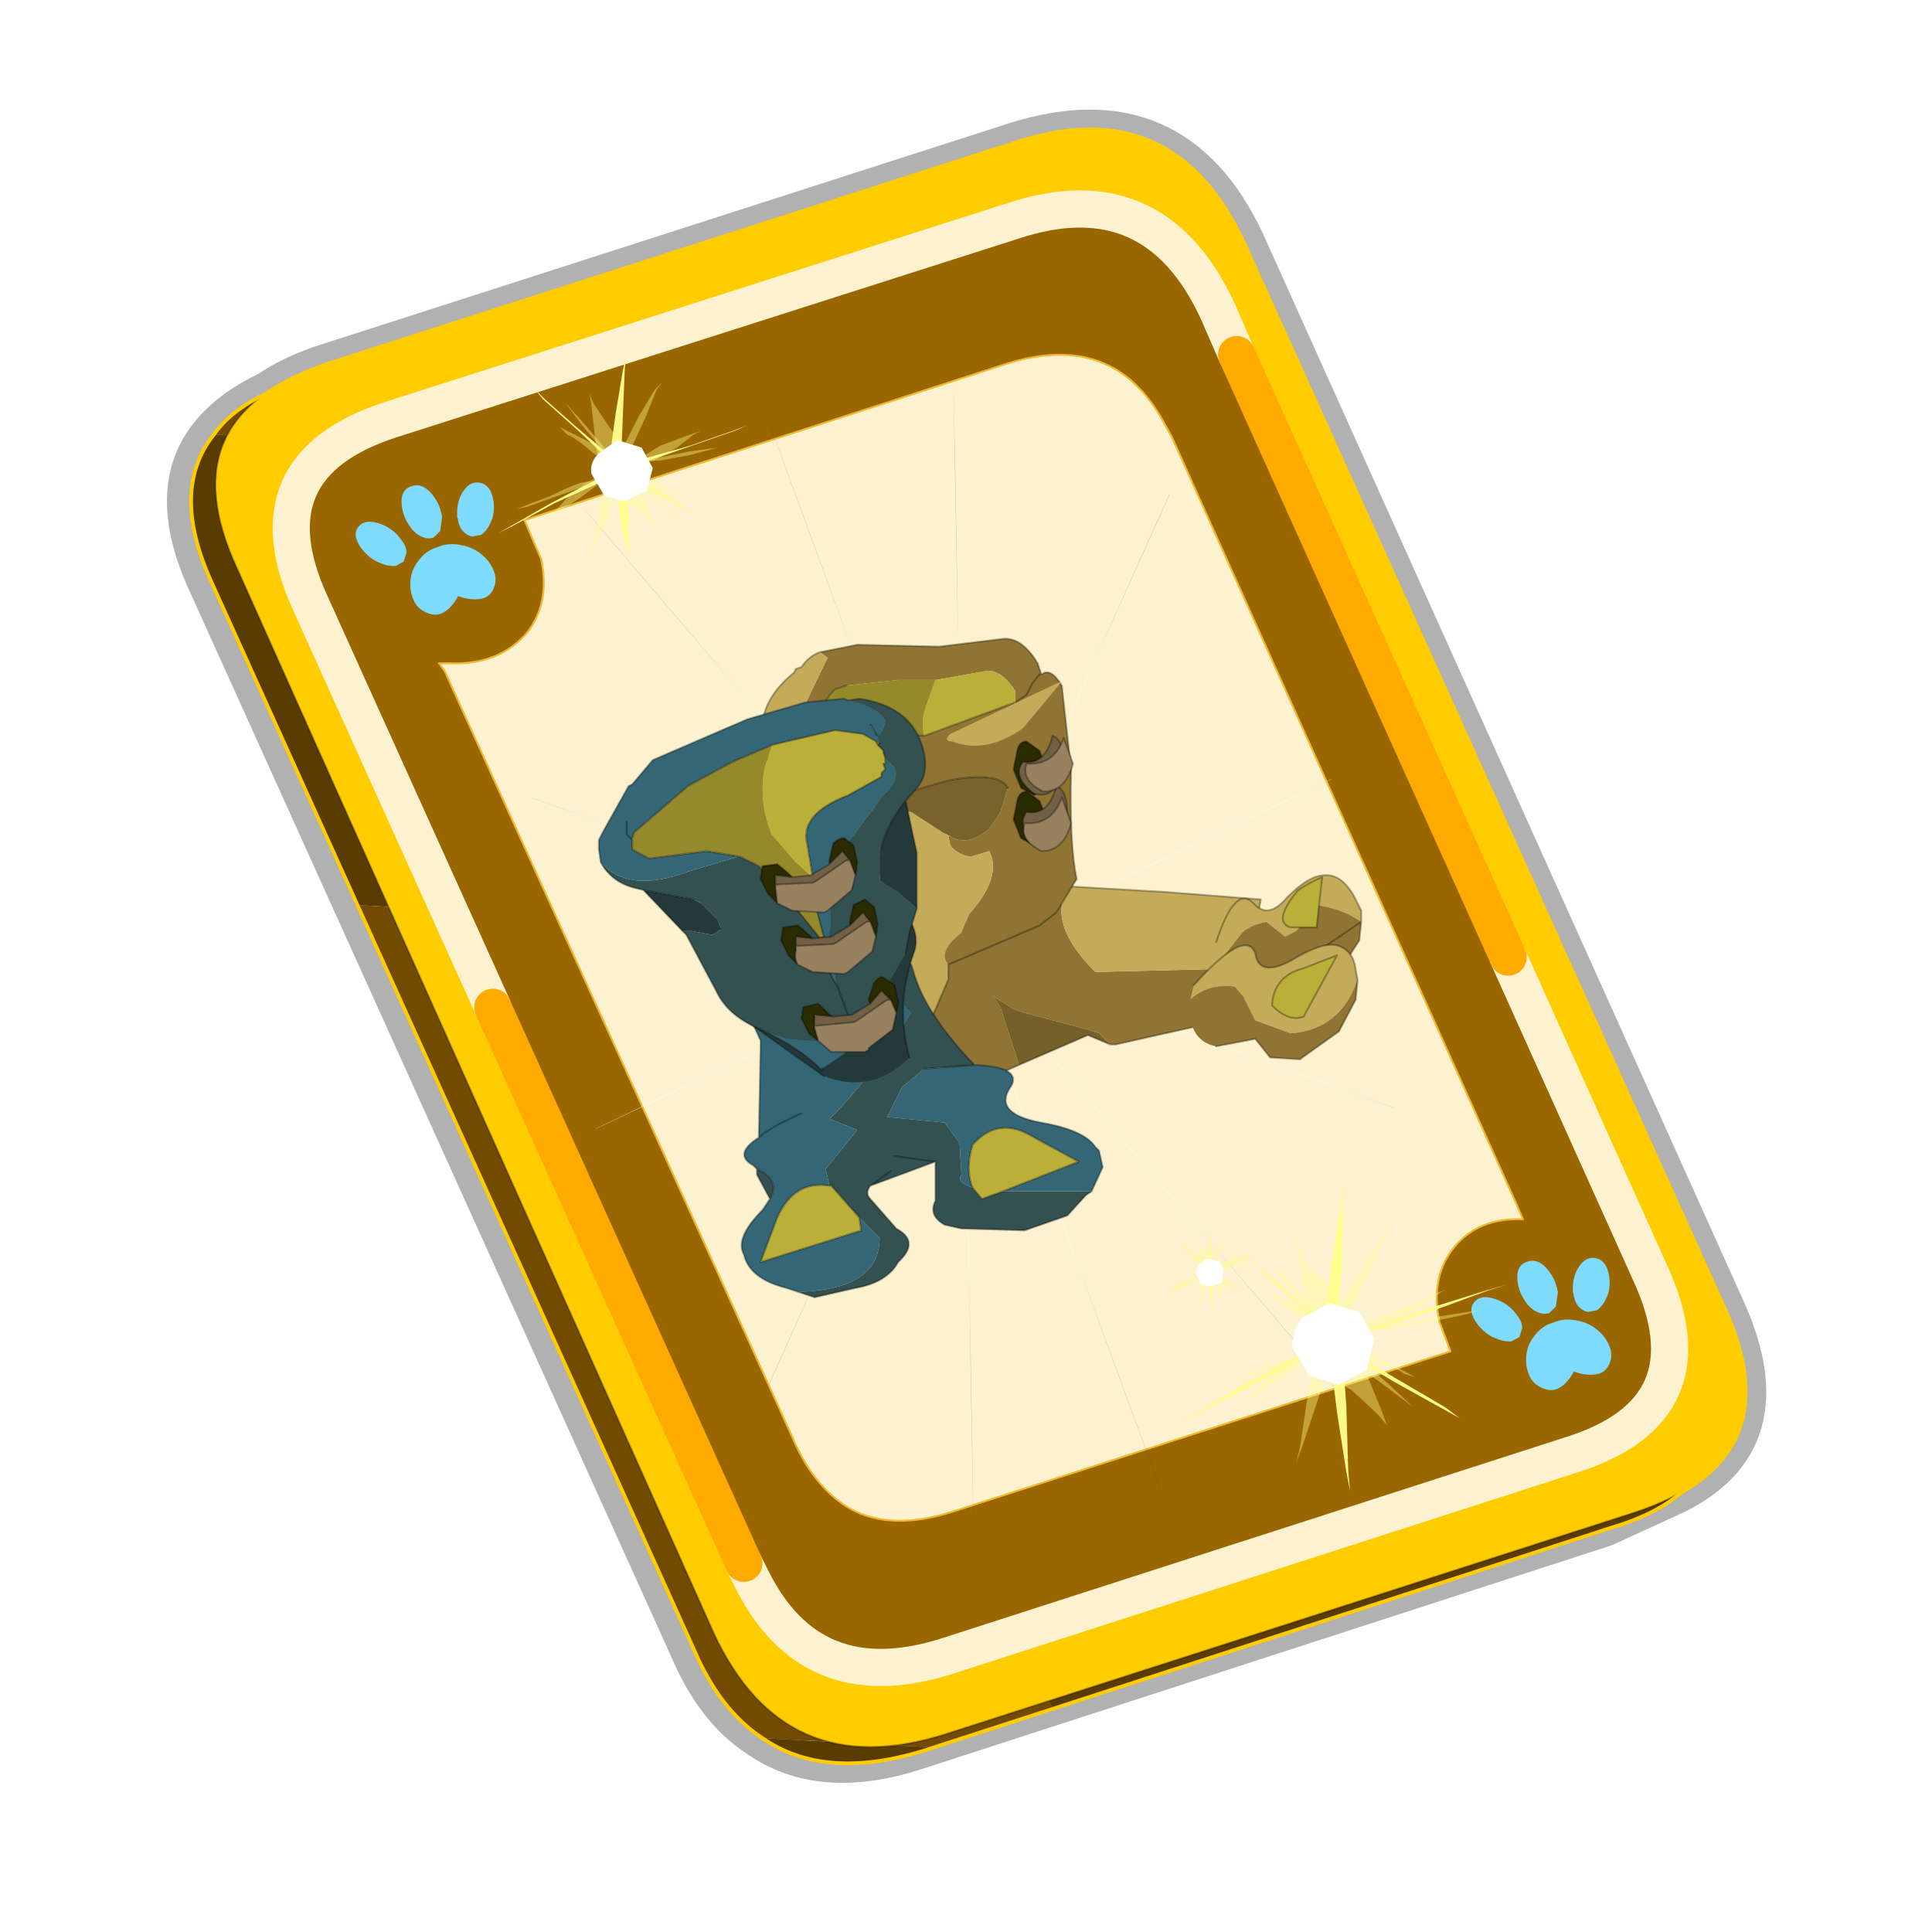 <?xml version="1.0" encoding="UTF-8" standalone="no"?>
<svg xmlns:xlink="http://www.w3.org/1999/xlink" height="60.0px" width="60.0px" xmlns="http://www.w3.org/2000/svg">
  <g transform="matrix(1.0, 0.0, 0.0, 1.0, 0.0, 0.0)">
    <use height="60.0" transform="matrix(1.0, 0.0, 0.0, 1.0, 0.0, 0.0)" width="60.0" xlink:href="#shape0"/>
    <use height="46.85" transform="matrix(1.155, 0.0, 0.0, 1.155, 5.199, 1.253)" width="43.0" xlink:href="#sprite0"/>
  </g>
  <defs>
    <g id="shape0" transform="matrix(1.0, 0.0, 0.0, 1.0, 0.0, 0.0)">
      <path d="M0.0 0.0 L60.0 0.0 60.0 60.0 0.0 60.0 0.0 0.0" fill="#000000" fill-opacity="0.004" fill-rule="evenodd" stroke="none"/>
    </g>
    <g id="sprite0" transform="matrix(1.0, 0.0, 0.0, 1.0, -5.8, -51.0)">
      <use height="45.0" transform="matrix(1.0, 0.0, 0.0, 1.0, 5.8, 52.85)" width="43.0" xlink:href="#sprite1"/>
      <use height="44.05" transform="matrix(1.0, 0.0, 0.0, 1.0, 6.4, 53.35)" width="41.9" xlink:href="#shape4"/>
      <use height="0.0" transform="matrix(1.0, 0.0, 0.0, 1.0, 6.45, 53.4)" width="0.0" xlink:href="#sprite5"/>
      <use height="44.25" transform="matrix(1.0, 0.0, 0.0, 1.0, 6.3, 53.25)" width="42.1" xlink:href="#shape5"/>
      <clipPath id="clipPath0" transform="matrix(1.0, 0.0, 0.0, 1.0, 0.0, 0.0)">
        <path d="M7.05 61.6 Q7.5 60.95 8.45 60.5 9.1 60.05 10.1 59.7 L28.6 53.75 Q32.85 52.35 34.75 56.45 L47.65 85.05 Q49.25 88.5 46.5 90.05 45.8 90.65 44.6 91.0 L26.1 97.0 Q23.45 97.8 21.8 96.65 20.65 95.9 19.95 94.25 L7.0 65.6 Q5.85 63.1 7.05 61.6" fill="#a74646" fill-rule="evenodd" stroke="none"/>
        <path d="M7.05 61.6 Q7.5 60.95 8.45 60.5 9.1 60.05 10.1 59.7 L28.6 53.75 Q32.85 52.35 34.75 56.45 L47.65 85.05 Q49.25 88.5 46.5 90.05 45.8 90.65 44.6 91.0 L26.1 97.0 Q23.45 97.8 21.8 96.65 20.65 95.9 19.95 94.25 L7.0 65.6 Q5.85 63.1 7.05 61.6 Z" fill="none" stroke="url(#gradient2)" stroke-linecap="round" stroke-linejoin="round" stroke-width="0.05"/>
      </clipPath>
      <g clip-path="url(#clipPath0)">
        <use height="0.0" transform="matrix(1.0, 0.0, 0.0, 1.0, 9.65, 51.0)" width="0.0" xlink:href="#sprite6"/>
        <use height="0.0" transform="matrix(1.0, 0.0, 0.0, 1.0, 9.65, 51.0)" width="0.0" xlink:href="#sprite6"/>
        <use height="30.6" transform="matrix(1.0, 0.0, 0.0, 1.0, 14.7, 59.4)" width="27.15" xlink:href="#shape7"/>
      </g>
      <use height="0.0" transform="matrix(0.141, -0.038, 0.111, 0.226, 27.2, 74.05)" width="0.0" xlink:href="#sprite3"/>
    </g>
    <g id="sprite1" transform="matrix(1.0, 0.0, 0.0, 1.0, 0.5, 0.5)">
      <use height="47.0" transform="matrix(1.0, 0.0, 0.0, 1.0, -1.5, -1.5)" width="45.0" xlink:href="#shape1"/>
      <use height="13.75" transform="matrix(0.239, -0.087, 0.1, 0.234, 34.25, 31.15)" width="15.1" xlink:href="#sprite2"/>
      <use height="13.75" transform="matrix(0.239, -0.087, 0.1, 0.234, 4.25, 10.3)" width="15.1" xlink:href="#sprite2"/>
      <use height="0.0" transform="matrix(0.141, -0.038, 0.111, 0.226, 20.25, 20.65)" width="0.0" xlink:href="#sprite3"/>
      <use height="211.45" transform="matrix(-0.155, 0.051, 0.084, 0.147, 22.604, 3.157)" width="136.6" xlink:href="#sprite4"/>
    </g>
    <g id="shape1" transform="matrix(1.0, 0.0, 0.0, 1.0, 1.5, 1.5)">
      <path d="M22.3 0.35 Q26.6 -1.0 28.5 3.05 L41.4 31.7 Q43.1 35.4 39.9 36.85 L38.15 37.65 19.65 43.65 Q17.05 44.5 15.35 43.3 14.2 42.55 13.5 40.9 L0.55 12.25 Q-0.6 9.75 0.6 8.25 1.15 7.55 2.2 7.05 2.85 6.6 3.8 6.3 L22.3 0.35 Z" fill="none" stroke="#000000" stroke-linecap="round" stroke-linejoin="round" stroke-opacity="0.302" stroke-width="1.0"/>
      <path d="M0.75 8.25 L29.8 9.75 25.55 0.9 Q26.9 1.6 27.8 3.55 L40.7 32.15 Q42.6 36.3 38.3 37.65 L23.3 42.5 13.15 21.4 4.6 20.9 0.7 12.25 Q-0.45 9.75 0.75 8.25 M20.1 43.55 L19.8 43.65 Q17.15 44.45 15.5 43.3 L20.1 43.55" fill="#5b3c00" fill-rule="evenodd" stroke="none"/>
      <path d="M25.55 0.9 L29.8 9.75 0.75 8.25 Q1.45 7.3 3.1 6.75 L21.65 0.8 25.55 0.9 M4.6 20.9 L13.15 21.4 23.3 42.5 20.1 43.55 15.5 43.3 Q14.35 42.55 13.65 40.9 L4.6 20.9" fill="#724b00" fill-rule="evenodd" stroke="none"/>
      <path d="M0.75 8.25 Q-0.45 9.75 0.7 12.25 L4.6 20.9 13.65 40.9 Q14.35 42.55 15.5 43.3 17.15 44.45 19.8 43.65 L20.1 43.55 23.3 42.5 38.3 37.65 Q42.6 36.3 40.7 32.15 L27.8 3.55 Q26.9 1.6 25.55 0.9 L21.65 0.8 3.1 6.75 Q1.45 7.3 0.75 8.25 Z" fill="none" stroke="#000000" stroke-linecap="round" stroke-linejoin="round" stroke-opacity="0.302" stroke-width="0.05"/>
      <path d="M14.2 40.5 L1.35 11.8 Q-0.5 7.75 3.8 6.35 L22.3 0.4 Q26.55 -1.0 28.45 3.1 L41.35 31.7 Q43.25 35.85 38.9 37.25 L20.4 43.2 Q16.1 44.55 14.2 40.5" fill="#ffcc00" fill-rule="evenodd" stroke="none"/>
      <path d="M14.2 40.5 L1.35 11.8 Q-0.5 7.75 3.8 6.35 L22.3 0.4 Q26.55 -1.0 28.45 3.1 L41.35 31.7 Q43.25 35.85 38.9 37.25 L20.4 43.2 Q16.1 44.55 14.2 40.5 Z" fill="none" stroke="#000000" stroke-linecap="round" stroke-linejoin="round" stroke-opacity="0.302" stroke-width="0.05"/>
      <path d="M9.15 13.6 Q9.8 12.8 9.55 11.6 L9.1 10.55 22.05 6.35 Q24.9 5.45 26.25 7.85 L26.5 8.3 35.8 29.0 35.95 29.35 Q34.75 29.3 34.1 30.1 33.45 30.9 33.7 32.1 L34.0 32.9 20.65 37.2 Q18.8 37.8 17.65 37.0 16.8 36.4 16.3 35.2 L6.95 14.6 6.8 14.4 7.1 14.4 Q8.4 14.45 9.15 13.6" fill="#fcf2cf" fill-rule="evenodd" stroke="none"/>
      <path d="M28.25 6.1 L35.55 22.3 39.35 30.75 Q41.1 34.5 37.2 35.7 L20.45 41.1 Q16.8 42.25 15.2 39.0 L15.0 38.6 8.25 23.65 3.35 12.8 Q1.65 9.1 5.5 7.85 L22.25 2.5 Q26.05 1.25 27.75 4.95 L28.25 6.1 M9.15 13.6 Q8.4 14.45 7.1 14.4 L6.8 14.4 6.95 14.6 16.3 35.2 Q16.8 36.4 17.65 37.0 18.8 37.8 20.65 37.2 L34.0 32.9 33.7 32.1 Q33.45 30.9 34.1 30.1 34.75 29.3 35.95 29.35 L35.8 29.0 26.5 8.3 26.25 7.85 Q24.9 5.45 22.05 6.35 L9.1 10.55 9.55 11.6 Q9.8 12.8 9.15 13.6" fill="#996600" fill-rule="evenodd" stroke="none"/>
      <path d="M9.15 13.6 Q9.8 12.8 9.55 11.6 L9.1 10.55 22.05 6.35 Q24.9 5.45 26.25 7.85 L26.5 8.3 35.8 29.0 35.95 29.35 Q34.75 29.3 34.1 30.1 33.45 30.9 33.7 32.1 L34.0 32.9 20.65 37.2 Q18.8 37.8 17.65 37.0 16.8 36.4 16.3 35.2 L6.95 14.6 6.8 14.4 7.1 14.4 Q8.4 14.45 9.15 13.6" fill="none" stroke="#f0b92b" stroke-linecap="round" stroke-linejoin="round" stroke-width="0.05"/>
      <path d="M35.55 22.3 L39.35 30.75 Q41.1 34.5 37.2 35.7 L20.45 41.1 Q16.8 42.25 15.2 39.0 L15.0 38.6 M8.25 23.65 L3.35 12.8 Q1.65 9.1 5.5 7.85 L22.25 2.5 Q26.05 1.25 27.75 4.95 L28.25 6.1" fill="none" stroke="#fcf2cf" stroke-linecap="round" stroke-linejoin="round" stroke-width="1.0"/>
      <path d="M28.25 6.1 L35.55 22.3 M15.0 38.6 L8.25 23.65" fill="none" stroke="#ffaa00" stroke-linecap="round" stroke-linejoin="round" stroke-width="1.0"/>
    </g>
    <g id="sprite2" transform="matrix(1.0, 0.0, 0.0, 1.0, 0.0, 0.0)">
      <use height="13.75" transform="matrix(1.0, 0.0, 0.0, 1.0, 0.0, 0.0)" width="15.1" xlink:href="#shape2"/>
    </g>
    <g id="shape2" transform="matrix(1.0, 0.0, 0.0, 1.0, 0.0, 0.0)">
      <path d="M10.75 4.9 Q10.75 4.6 10.9 4.35 11.25 3.45 11.95 2.75 13.3 1.5 14.35 2.1 15.4 2.7 14.95 4.45 14.7 5.4 14.1 6.15 L13.75 6.5 Q13.1 7.15 12.35 7.35 L11.4 7.2 Q10.95 6.9 10.75 6.4 10.5 5.75 10.75 4.9 M7.5 5.9 Q7.0 5.85 6.6 5.5 6.05 5.0 5.8 4.15 L5.7 3.6 Q5.55 2.65 5.8 1.7 6.25 0.0 7.5 0.0 L7.6 0.0 Q8.85 0.0 9.3 1.7 9.55 2.65 9.4 3.6 L9.3 4.15 8.5 5.5 7.6 5.9 7.5 5.9 M4.35 4.9 Q4.6 5.75 4.35 6.4 L3.7 7.2 2.75 7.35 Q2.0 7.15 1.35 6.5 L1.0 6.15 Q0.4 5.4 0.15 4.45 -0.3 2.7 0.75 2.1 1.8 1.5 3.15 2.75 3.85 3.45 4.2 4.35 L4.35 4.9 M5.5 13.7 Q4.45 13.9 3.65 12.95 2.75 12.0 3.2 10.25 3.7 8.5 5.25 7.6 6.4 6.9 7.55 7.0 8.75 6.9 9.9 7.6 11.45 8.5 11.95 10.25 12.35 12.0 11.5 12.95 10.7 13.9 9.65 13.7 8.55 13.5 7.55 12.6 6.55 13.5 5.5 13.7" fill="#7fdbfe" fill-rule="evenodd" stroke="none"/>
    </g>
    <g id="sprite4" transform="matrix(1.0, 0.0, 0.0, 1.0, 0.0, -0.05)">
      <use height="211.55" transform="matrix(1.0, 0.0, 0.0, 1.0, -0.05, 0.0)" width="136.7" xlink:href="#shape3"/>
    </g>
    <g id="shape3" transform="matrix(1.0, 0.0, 0.0, 1.0, 0.05, 0.0)">
      <path d="M136.55 165.8 L68.6 106.0 68.4 106.0 118.25 201.5 M68.2 105.7 L68.25 105.8 68.25 105.75 68.2 105.7 0.0 45.7 M68.25 105.8 L68.3 105.85 68.3 105.8 68.25 105.75 49.95 0.05 M0.05 97.7 L68.15 105.95 68.25 105.85 68.25 105.8 M68.3 105.85 L68.25 105.85 68.3 106.0 68.3 105.85 68.3 105.8 68.35 105.8 68.3 105.8 86.6 18.35 M50.0 193.2 L68.3 106.0 68.15 105.95 18.25 151.55 M68.4 106.0 L68.3 106.0 86.55 211.5 M68.4 106.0 L68.3 105.85 M68.6 106.0 L68.35 105.8 118.25 60.15 M136.6 114.25 L68.6 106.0 M68.2 105.7 L18.25 10.05" fill="none" stroke="url(#gradient0)" stroke-linecap="round" stroke-linejoin="round" stroke-width="0.05"/>
    </g>
    <radialGradient cx="0" cy="0" gradientTransform="matrix(0.209, 0.0, 0.0, 0.177, 67.15, 107.2)" gradientUnits="userSpaceOnUse" id="gradient0" r="819.2" spreadMethod="pad">
      <stop offset="0.357" stop-color="#ffffff"/>
      <stop offset="0.671" stop-color="#000000" stop-opacity="0.0"/>
    </radialGradient>
    <g id="shape4" transform="matrix(1.0, 0.0, 0.0, 1.0, -6.4, -53.35)">
      <path d="M7.05 61.6 Q7.5 60.95 8.45 60.5 9.1 60.05 10.1 59.7 L28.6 53.75 Q32.85 52.35 34.75 56.45 L47.65 85.05 Q49.25 88.5 46.5 90.05 45.8 90.65 44.6 91.0 L26.1 97.0 Q23.45 97.8 21.8 96.65 20.65 95.9 19.95 94.25 L7.0 65.6 Q5.85 63.1 7.05 61.6 Z" fill="none" stroke="url(#gradient1)" stroke-linecap="round" stroke-linejoin="round" stroke-width="0.05"/>
    </g>
    <radialGradient cx="0" cy="0" gradientTransform="matrix(0.025, 0.0, 0.0, 0.027, 27.35, 75.35)" gradientUnits="userSpaceOnUse" id="gradient1" r="819.2" spreadMethod="pad">
      <stop offset="0.357" stop-color="#ffffff"/>
      <stop offset="0.671" stop-color="#000000" stop-opacity="0.0"/>
    </radialGradient>
    <g id="shape5" transform="matrix(1.0, 0.0, 0.0, 1.0, -6.3, -53.25)">
      <path d="M26.15 75.85 L26.2 75.85 26.15 75.85 25.75 75.4 26.15 75.85 26.45 76.25 26.15 75.85 M25.75 75.8 L25.75 75.4 25.75 74.8 Q26.55 75.1 28.2 74.3 L30.05 73.75 Q29.4 74.7 30.75 76.05 L34.85 75.95 34.65 77.25 31.3 78.0 31.15 78.0 30.85 77.7 30.55 77.6 30.35 77.55 28.85 77.15 28.55 77.05 28.0 76.7 28.1 76.85 28.2 77.0 28.7 78.55 28.25 78.75 27.0 78.85 Q25.0 77.2 25.75 75.8" fill="#8f7434" fill-rule="evenodd" stroke="none"/>
      <path d="M28.7 78.55 L28.2 77.0 28.1 76.85 28.0 76.7 28.55 77.05 28.85 77.15 30.35 77.55 30.55 77.6 30.85 77.7 31.15 78.0 30.55 77.75 28.7 78.55" fill="#755f2b" fill-rule="evenodd" stroke="none"/>
      <path d="M34.85 75.95 L30.75 76.05 Q29.4 74.7 30.05 73.75 L32.65 73.9 35.2 74.1 34.85 75.95" fill="#c4ab59" fill-rule="evenodd" stroke="none"/>
      <path d="M26.15 75.85 L26.2 75.85 26.15 75.85 25.75 75.4 25.75 74.8 M25.75 75.8 Q25.0 77.2 27.0 78.85 L28.25 78.75 28.7 78.55 30.55 77.75 31.15 78.0 31.3 78.0 34.65 77.25 34.85 75.95 35.2 74.1 32.65 73.9 30.05 73.75 28.2 74.3 M26.15 75.85 L26.45 76.25" fill="none" stroke="#000000" stroke-linecap="round" stroke-linejoin="round" stroke-opacity="0.302" stroke-width="0.05"/>
      <path d="M34.15 75.7 L34.0 75.25 Q34.5 73.7 35.0 74.2 35.4 74.65 35.9 74.05 36.5 73.45 36.9 73.45 37.35 73.4 37.7 74.0 L37.9 74.4 37.9 74.7 Q37.4 74.35 36.7 74.25 L36.15 74.95 35.85 75.1 35.35 74.7 Q34.9 74.8 34.7 75.0 L34.15 75.7" fill="#c4ab59" fill-rule="evenodd" stroke="none"/>
      <path d="M34.15 75.7 L34.7 75.0 Q34.9 74.8 35.35 74.7 L35.85 75.1 36.15 74.95 36.7 74.25 Q37.4 74.35 37.9 74.7 L37.85 75.2 37.3 76.05 Q36.9 76.5 36.6 76.2 L35.95 75.95 Q35.7 75.8 35.4 76.4 34.55 76.4 34.2 75.7 L34.15 75.7" fill="#8f7434" fill-rule="evenodd" stroke="none"/>
      <path d="M37.9 74.7 L37.9 74.4 37.7 74.0 Q37.35 73.4 36.9 73.45 36.5 73.45 35.9 74.05 35.4 74.65 35.0 74.2 34.5 73.7 34.0 75.25 M35.4 76.4 Q35.7 75.8 35.95 75.95 L36.6 76.2 Q36.9 76.5 37.3 76.05 L37.85 75.2 37.9 74.7 Z" fill="none" stroke="#000000" stroke-linecap="round" stroke-linejoin="round" stroke-opacity="0.302" stroke-width="0.05"/>
      <path d="M37.8 76.25 Q37.35 77.6 36.0 77.7 L35.05 77.35 34.75 76.75 34.5 76.45 Q33.8 76.35 33.3 76.8 L33.4 76.4 Q34.8 74.85 35.05 75.55 35.15 76.2 36.0 75.75 36.9 75.2 37.3 75.35 37.7 75.5 37.75 76.0 L37.8 76.25" fill="#c4ab59" fill-rule="evenodd" stroke="none"/>
      <path d="M34.0 78.05 Q33.25 77.9 33.3 76.95 L33.3 76.8 Q33.8 76.35 34.5 76.45 L34.75 76.75 35.05 77.35 36.0 77.7 Q37.35 77.6 37.8 76.25 L37.8 76.3 37.75 76.8 37.3 77.65 36.25 78.4 35.45 78.35 35.05 77.85 34.0 78.05" fill="#8f7434" fill-rule="evenodd" stroke="none"/>
      <path d="M34.0 78.05 L35.05 77.85 35.45 78.35 36.25 78.4 37.3 77.65 37.75 76.8 37.8 76.3 37.8 76.25 37.75 76.0 Q37.7 75.5 37.3 75.35 36.9 75.2 36.0 75.75 35.15 76.2 35.05 75.55 34.8 74.85 33.4 76.4" fill="none" stroke="#000000" stroke-linecap="round" stroke-linejoin="round" stroke-opacity="0.302" stroke-width="0.05"/>
      <path d="M23.35 67.45 L24.35 67.25 26.55 67.3 28.2 67.1 Q28.75 67.0 29.2 67.75 L29.3 68.05 Q29.55 67.85 29.85 68.35 L30.1 70.6 Q30.05 72.6 30.25 73.55 L29.7 74.45 29.25 74.8 26.8 75.85 Q26.5 75.5 27.15 75.0 L27.35 74.5 Q28.25 73.5 27.9 72.8 L27.4 72.95 Q27.05 72.9 26.85 72.65 L26.8 72.4 26.85 72.4 Q27.3 72.7 27.9 72.2 L28.2 71.75 28.4 71.1 Q28.15 70.65 26.8 70.9 L25.75 71.2 24.15 71.5 23.65 71.5 23.0 71.4 22.8 71.25 22.85 71.25 23.35 71.15 23.5 70.65 22.9 70.15 Q22.35 69.9 22.95 68.85 L23.55 67.6 23.35 67.45 M25.45 74.6 L25.35 74.3 24.9 73.25 24.5 72.8 25.65 73.25 25.7 73.4 25.7 74.1 25.7 74.15 25.45 74.6 M29.3 68.05 L29.25 68.05 29.05 68.3 28.9 68.6 28.6 68.8 28.9 68.6 29.05 68.3 29.25 68.05 29.3 68.05 M28.6 68.8 L28.6 68.5 Q28.25 67.95 27.85 67.95 L26.75 68.15 26.45 68.2 25.45 68.2 24.05 68.35 23.75 68.45 Q23.2 68.95 23.65 69.55 L26.15 69.7 28.6 68.8" fill="#8f7434" fill-rule="evenodd" stroke="none"/>
      <path d="M26.45 68.2 L26.75 68.15 27.85 67.95 Q28.25 67.95 28.6 68.5 L28.6 68.8 26.15 69.7 Q26.05 69.35 26.2 68.9 L26.45 68.2" fill="#baaf38" fill-rule="evenodd" stroke="none"/>
      <path d="M26.15 69.7 L23.65 69.55 Q23.2 68.95 23.75 68.45 L24.05 68.35 25.45 68.2 26.45 68.2 26.2 68.9 Q26.05 69.35 26.15 69.7" fill="#948a2c" fill-rule="evenodd" stroke="none"/>
      <path d="M26.8 75.85 L26.8 76.25 26.15 77.75 Q25.4 78.9 25.4 76.05 25.75 75.85 25.55 75.05 L25.5 74.75 25.45 74.6 25.7 74.15 25.7 74.1 25.7 73.4 25.65 73.25 24.5 72.8 24.25 72.65 Q23.35 72.35 23.0 71.4 L23.65 71.5 24.15 71.5 24.85 71.6 25.8 71.75 26.65 72.3 26.75 72.35 26.85 72.4 26.8 72.4 26.85 72.65 Q27.05 72.9 27.4 72.95 L27.9 72.8 Q28.25 73.5 27.35 74.5 L27.15 75.0 Q26.5 75.5 26.8 75.85 M22.8 71.25 L22.3 70.85 22.25 70.8 Q21.65 70.2 21.8 69.4 21.85 68.65 22.65 68.0 L22.7 67.9 22.85 67.85 Q23.05 67.55 23.35 67.45 L23.55 67.6 22.95 68.85 Q22.35 69.9 22.9 70.15 L23.5 70.65 23.35 71.15 22.85 71.25 22.8 71.25" fill="#c4ab59" fill-rule="evenodd" stroke="none"/>
      <path d="M26.85 72.4 L26.75 72.35 26.65 72.3 25.8 71.75 24.85 71.6 24.15 71.5 25.75 71.2 26.8 70.9 Q28.15 70.65 28.4 71.1 L28.2 71.75 27.9 72.2 Q27.3 72.7 26.85 72.4" fill="#7a622c" fill-rule="evenodd" stroke="none"/>
      <path d="M23.35 67.45 L24.35 67.25 26.55 67.3 28.2 67.1 Q28.75 67.0 29.2 67.75 L29.3 68.05 Q29.55 67.85 29.85 68.35 L30.1 70.6 Q30.05 72.6 30.25 73.55 L29.7 74.45 29.25 74.8 26.8 75.85 26.8 76.25 26.15 77.75 Q25.4 78.9 25.4 76.05 25.75 75.85 25.55 75.05 L25.5 74.75 25.45 74.6 25.35 74.3 24.9 73.25 24.5 72.8 24.25 72.65 Q23.35 72.35 23.0 71.4 L22.8 71.25 22.3 70.85 22.25 70.8 Q21.65 70.2 21.8 69.4 21.85 68.65 22.65 68.0 L22.7 67.9 22.85 67.85 Q23.05 67.55 23.35 67.45 M28.6 68.8 L28.9 68.6 29.05 68.3 29.25 68.05 29.3 68.05 M28.6 68.8 L26.15 69.7 23.65 69.55 Q23.2 68.95 23.75 68.45 L24.05 68.35 M23.65 71.5 L23.0 71.4 M28.4 71.1 Q28.15 70.65 26.8 70.9 L25.75 71.2 24.15 71.5 M24.5 72.8 L25.65 73.25" fill="none" stroke="#000000" stroke-linecap="round" stroke-linejoin="round" stroke-opacity="0.302" stroke-width="0.05"/>
      <path d="M29.8 68.25 L29.8 68.3 28.8 69.5 Q27.8 70.2 26.9 69.85 26.65 69.85 26.85 69.65 L29.8 68.25" fill="#c4ab59" fill-rule="evenodd" stroke="none"/>
      <path d="M36.35 75.95 L37.25 75.6 36.35 77.25 Q35.95 77.4 35.5 76.95 35.55 76.15 36.35 75.95" fill="#baaf38" fill-rule="evenodd" stroke="none"/>
      <path d="M36.35 75.95 L37.25 75.6 36.35 77.25 Q35.95 77.4 35.5 76.95 35.55 76.15 36.35 75.95 Z" fill="none" stroke="#000000" stroke-linecap="round" stroke-linejoin="round" stroke-opacity="0.302" stroke-width="0.05"/>
      <path d="M36.7 74.85 L36.0 74.85 Q35.5 74.7 36.2 73.85 36.5 73.65 36.85 73.5 L36.7 74.85" fill="#baaf38" fill-rule="evenodd" stroke="none"/>
      <path d="M36.7 74.85 L36.0 74.85 Q35.5 74.7 36.2 73.85 36.5 73.65 36.85 73.5 L36.7 74.85 Z" fill="none" stroke="#000000" stroke-linecap="round" stroke-linejoin="round" stroke-opacity="0.302" stroke-width="0.05"/>
      <path d="M28.65 71.45 Q28.7 71.2 28.9 71.2 L29.25 71.45 29.45 71.95 29.35 72.45 29.1 72.65 28.75 72.45 28.55 71.95 28.65 71.45" fill="#2b2b00" fill-rule="evenodd" stroke="none"/>
      <path d="M28.65 71.45 Q28.7 71.2 28.9 71.2 L29.25 71.45 29.45 71.95 29.35 72.45 29.1 72.65 28.75 72.45 28.55 71.95 28.65 71.45 Z" fill="none" stroke="#000000" stroke-linecap="round" stroke-linejoin="round" stroke-opacity="0.302" stroke-width="0.05"/>
      <path d="M29.2 72.6 Q28.6 72.15 28.9 71.75 29.5 71.85 29.7 71.05 30.0 71.15 30.0 71.85 29.8 72.8 29.2 72.6" fill="#716044" fill-rule="evenodd" stroke="none"/>
      <path d="M29.2 72.6 Q28.6 72.15 28.9 71.75 29.5 71.85 29.7 71.05 30.0 71.15 30.0 71.85 29.8 72.8 29.2 72.6 Z" fill="none" stroke="#000000" stroke-linecap="round" stroke-linejoin="round" stroke-opacity="0.302" stroke-width="0.05"/>
      <path d="M29.85 71.35 L30.1 72.05 Q29.9 72.8 29.3 72.8 28.7 72.5 28.85 72.05 29.6 72.1 29.85 71.35" fill="#98815f" fill-rule="evenodd" stroke="none"/>
      <path d="M29.85 71.35 L30.1 72.05 Q29.9 72.8 29.3 72.8 28.7 72.5 28.85 72.05 29.6 72.1 29.85 71.35 Z" fill="none" stroke="#000000" stroke-linecap="round" stroke-linejoin="round" stroke-opacity="0.302" stroke-width="0.05"/>
      <path d="M28.65 70.1 Q28.7 69.85 28.9 69.85 L29.25 70.1 29.45 70.6 29.35 71.1 29.1 71.3 28.75 71.1 28.55 70.6 28.65 70.1" fill="#2b2b00" fill-rule="evenodd" stroke="none"/>
      <path d="M28.65 70.1 Q28.7 69.85 28.9 69.85 L29.25 70.1 29.45 70.6 29.35 71.1 29.1 71.3 28.75 71.1 28.55 70.6 28.65 70.1 Z" fill="none" stroke="#000000" stroke-linecap="round" stroke-linejoin="round" stroke-opacity="0.302" stroke-width="0.05"/>
      <path d="M29.1 71.25 Q28.5 70.8 28.8 70.4 29.4 70.5 29.6 69.7 29.9 69.8 29.9 70.5 29.7 71.45 29.1 71.25" fill="#716044" fill-rule="evenodd" stroke="none"/>
      <path d="M29.1 71.25 Q28.5 70.8 28.8 70.4 29.4 70.5 29.6 69.7 29.9 69.8 29.9 70.5 29.7 71.45 29.1 71.25 Z" fill="none" stroke="#000000" stroke-linecap="round" stroke-linejoin="round" stroke-opacity="0.302" stroke-width="0.05"/>
      <path d="M29.9 69.75 L30.15 70.45 Q29.95 71.2 29.35 71.2 28.75 70.9 28.9 70.45 29.65 70.5 29.9 69.75" fill="#98815f" fill-rule="evenodd" stroke="none"/>
      <path d="M29.9 69.75 L30.15 70.45 Q29.95 71.2 29.35 71.2 28.75 70.9 28.9 70.45 29.65 70.5 29.9 69.75 Z" fill="none" stroke="#000000" stroke-linecap="round" stroke-linejoin="round" stroke-opacity="0.302" stroke-width="0.05"/>
      <path d="M21.65 76.85 L21.65 76.9 21.55 76.9 21.65 76.85 M30.65 81.95 L30.8 81.9 30.65 81.95" fill="#8f7434" fill-rule="evenodd" stroke="none"/>
      <path d="M30.65 81.95 L28.25 81.95 30.3 81.15 29.1 80.5 Q28.15 79.9 27.45 80.7 27.25 81.35 27.45 81.85 27.0 81.7 27.15 81.5 L27.1 80.65 26.7 80.1 25.15 79.95 25.55 79.15 26.15 78.65 27.5 78.55 Q28.75 78.6 28.5 79.1 27.95 79.85 29.3 80.1 30.45 80.3 30.75 80.75 L30.85 80.85 30.95 81.3 30.65 81.95 M21.65 76.9 L25.3 76.65 25.8 77.15 Q24.6 79.05 23.6 80.0 L24.35 80.3 23.5 81.35 23.6 81.8 Q22.65 81.65 22.2 82.65 L21.75 83.85 24.45 83.0 24.4 82.65 24.95 83.2 Q24.95 84.6 22.75 84.65 L22.45 84.55 Q21.45 84.3 21.3 83.65 21.05 83.2 21.8 82.45 L22.0 82.15 Q22.3 81.65 21.65 81.35 L21.55 81.25 Q21.0 80.95 21.7 80.5 L21.75 77.9 21.5 77.35 21.65 76.9 M22.85 79.85 Q22.05 80.2 21.7 80.5 22.05 80.2 22.85 79.85" fill="#346675" fill-rule="evenodd" stroke="none"/>
      <path d="M30.65 81.95 L30.5 82.05 30.0 82.6 28.85 83.0 27.15 82.95 26.7 82.85 Q26.25 82.6 26.45 82.2 L26.45 81.25 26.45 81.15 25.35 81.0 26.45 81.15 24.7 81.8 Q24.55 82.0 24.7 82.15 L25.4 82.95 Q26.05 83.3 25.45 83.85 25.15 84.4 24.3 84.55 L23.2 84.8 22.75 84.65 Q24.95 84.6 24.95 83.2 L24.4 82.65 23.65 81.8 23.6 81.8 23.5 81.35 24.35 80.3 23.6 80.0 Q24.6 79.05 25.8 77.15 L25.3 76.65 21.65 76.9 21.65 76.85 21.8 76.4 21.85 76.35 21.9 76.2 Q23.05 75.05 24.45 75.2 L24.9 75.25 25.8 75.85 25.85 76.0 Q26.15 77.15 27.5 78.55 L26.15 78.65 25.55 79.15 25.15 79.95 26.7 80.1 27.1 80.65 27.15 81.5 Q27.0 81.7 27.45 81.85 L27.7 82.15 28.25 81.95 30.65 81.95 M25.25 81.4 L24.7 81.8 25.25 81.4 M22.0 82.15 L21.65 81.5 21.65 81.35 Q22.3 81.65 22.0 82.15" fill="#335151" fill-rule="evenodd" stroke="none"/>
      <path d="M28.25 81.95 L27.7 82.15 27.45 81.85 Q27.25 81.35 27.45 80.7 28.15 79.9 29.1 80.5 L30.3 81.15 28.25 81.95 M23.6 81.8 L23.65 81.8 24.4 82.65 24.45 83.0 21.75 83.85 22.2 82.65 Q22.65 81.65 23.6 81.8" fill="#baaf38" fill-rule="evenodd" stroke="none"/>
      <path d="M21.9 76.2 L21.85 76.35 21.85 76.2 21.9 76.2" fill="#c4ab59" fill-rule="evenodd" stroke="none"/>
      <path d="M26.45 81.15 L26.45 81.25 26.45 82.2 Q26.25 82.6 26.7 82.85 L27.15 82.95 28.85 83.0 30.0 82.6 30.5 82.05 30.65 81.95 30.95 81.3 30.85 80.85 30.75 80.75 Q30.45 80.3 29.3 80.1 27.95 79.85 28.5 79.1 28.75 78.6 27.5 78.55 26.15 77.15 25.85 76.0 L25.8 75.85 24.9 75.25 24.45 75.2 Q23.05 75.05 21.9 76.2 L21.85 76.2 21.85 76.35 21.8 76.4 21.65 76.85 21.65 76.9 21.5 77.35 21.75 77.9 21.7 80.5 Q22.05 80.2 22.85 79.85 M28.25 81.95 L27.7 82.15 27.45 81.85 Q27.25 81.35 27.45 80.7 28.15 79.9 29.1 80.5 L30.3 81.15 28.25 81.95 M26.15 78.65 L27.5 78.55 M23.6 81.8 L23.65 81.8 24.4 82.65 24.45 83.0 21.75 83.85 22.2 82.65 Q22.65 81.65 23.6 81.8 M22.75 84.65 L23.2 84.8 24.3 84.55 Q25.15 84.4 25.45 83.85 26.05 83.3 25.4 82.95 L24.7 82.15 Q24.55 82.0 24.7 81.8 L25.25 81.4 M21.65 81.35 L21.55 81.25 Q21.0 80.95 21.7 80.5 M25.35 81.0 L26.45 81.15 24.7 81.8 M22.0 82.15 L21.65 81.5 21.65 81.35 Q22.3 81.65 22.0 82.15 L21.8 82.45 Q21.05 83.2 21.3 83.65 21.45 84.3 22.45 84.55 L22.75 84.65" fill="none" stroke="#000000" stroke-linecap="round" stroke-linejoin="round" stroke-opacity="0.302" stroke-width="0.05"/>
      <path d="M25.75 78.35 Q24.75 79.35 23.45 78.85 L21.2 77.25 Q20.25 75.85 20.75 74.75 22.5 72.9 24.85 73.85 26.1 74.6 25.9 75.45 25.35 76.9 25.75 78.35" fill="#243939" fill-rule="evenodd" stroke="none"/>
      <path d="M23.45 78.85 L21.2 77.25 Q20.25 75.85 20.75 74.75 22.5 72.9 24.85 73.85 26.1 74.6 25.9 75.45 25.35 76.9 25.75 78.35" fill="none" stroke="#000000" stroke-linecap="round" stroke-linejoin="round" stroke-opacity="0.302" stroke-width="0.05"/>
      <path d="M24.95 69.9 L24.9 69.75 24.9 69.7 24.9 69.75 25.05 69.5 25.1 69.3 Q24.95 68.95 24.1 68.75 L24.4 68.7 Q25.7 68.9 26.05 69.85 26.35 70.65 25.95 71.1 L25.65 71.45 Q25.15 72.05 25.0 72.7 L24.95 72.7 24.95 73.15 24.95 73.6 25.45 73.9 25.95 74.35 25.75 75.0 25.65 75.55 24.35 77.8 24.3 77.75 23.8 76.4 24.3 77.75 24.0 77.9 23.9 77.95 22.5 77.85 21.85 77.65 21.65 77.55 Q20.85 77.2 20.55 76.55 L19.75 75.05 19.65 74.95 19.9 74.95 20.45 75.05 20.7 74.9 20.6 74.65 20.15 74.2 19.95 74.1 18.6 73.85 18.4 73.8 Q17.75 73.65 17.45 73.1 18.2 73.95 19.8 73.35 L21.15 72.95 21.2 72.95 21.7 73.2 22.15 73.65 23.35 75.15 23.35 75.2 23.35 75.25 23.45 75.35 23.55 75.95 23.75 76.35 23.8 76.4 23.85 76.5 23.8 76.4 23.6 75.05 23.65 74.7 Q23.55 73.5 24.0 72.7 L25.05 71.3 Q25.5 70.9 25.35 70.55 L25.1 70.3 25.05 70.15 25.05 70.1 24.9 69.95 24.95 69.9" fill="#335151" fill-rule="evenodd" stroke="none"/>
      <path d="M24.1 68.75 Q24.95 68.95 25.1 69.3 L25.05 69.5 24.9 69.75 24.9 69.7 24.9 69.75 24.95 69.9 24.85 69.85 24.5 69.65 23.75 69.55 22.25 69.9 22.05 69.95 21.0 70.4 19.8 71.05 18.35 72.3 18.3 72.45 18.3 72.5 18.3 72.75 18.75 73.0 20.3 72.8 21.2 72.95 21.15 72.95 19.8 73.35 Q18.2 73.95 17.45 73.1 L17.4 72.75 17.4 72.5 17.5 72.3 18.2 71.05 18.3 71.0 18.85 70.35 20.7 69.55 21.4 69.25 22.95 68.8 24.0 68.7 24.1 68.75 M25.1 70.3 L25.35 70.55 Q25.5 70.9 25.05 71.3 L24.0 72.7 Q23.55 73.5 23.65 74.7 L23.6 75.05 23.8 76.4 23.75 76.35 23.55 75.95 23.45 75.35 23.45 75.3 23.4 75.25 23.45 75.1 23.25 74.35 23.25 74.1 23.15 73.5 23.0 72.6 Q22.8 71.8 24.1 71.3 L25.0 70.8 25.0 70.7 25.1 70.6 25.05 70.45 25.1 70.45 25.1 70.3 M18.15 72.0 L18.15 72.35 18.3 72.5 18.15 72.35 18.15 72.0 M24.9 69.7 L24.85 69.65 24.9 69.7 M24.85 69.65 L24.75 69.45 24.7 69.4 24.85 69.65 M21.85 77.65 L22.5 77.85 23.9 77.95 24.0 77.9 24.3 77.75 24.1 78.1 24.0 78.25 23.4 78.65 23.4 78.7 23.35 78.65 Q22.8 78.1 21.85 77.65" fill="#346675" fill-rule="evenodd" stroke="none"/>
      <path d="M24.9 69.95 L25.05 70.1 25.05 70.15 25.1 70.3 25.1 70.45 25.05 70.45 25.1 70.6 25.0 70.7 25.0 70.8 24.1 71.3 Q22.8 71.8 23.0 72.6 L23.15 73.5 22.7 73.1 22.05 72.35 Q21.7 71.5 21.85 70.6 L22.05 69.95 22.25 69.9 23.75 69.55 24.5 69.65 24.85 69.85 24.9 69.95" fill="#baaf38" fill-rule="evenodd" stroke="none"/>
      <path d="M21.2 72.95 L20.3 72.8 18.75 73.0 18.3 72.75 18.3 72.5 18.3 72.45 18.35 72.3 19.8 71.05 21.0 70.4 22.05 69.95 21.85 70.6 Q21.7 71.5 22.05 72.35 L22.7 73.1 23.15 73.5 23.25 74.1 23.25 74.35 23.45 75.1 23.35 75.15 22.15 73.65 21.7 73.2 21.2 72.95" fill="#948a2c" fill-rule="evenodd" stroke="none"/>
      <path d="M24.7 69.4 L24.75 69.45 24.85 69.65 24.7 69.4" fill="#8f7434" fill-rule="evenodd" stroke="none"/>
      <path d="M25.95 74.35 L25.45 73.9 24.95 73.6 24.95 73.15 24.95 72.7 25.0 72.7 Q25.15 72.05 25.65 71.45 L25.95 72.85 25.95 74.35 M19.95 74.1 L20.15 74.2 20.6 74.65 20.7 74.9 20.45 75.05 19.9 74.95 19.65 74.95 18.6 73.85 19.95 74.1" fill="#243939" fill-rule="evenodd" stroke="none"/>
      <path d="M23.45 75.1 L23.4 75.25 23.35 75.2 23.35 75.15 23.45 75.1" fill="#4f586c" fill-rule="evenodd" stroke="none"/>
      <path d="M23.4 75.25 L23.45 75.3 23.35 75.25 23.35 75.2 23.4 75.25" fill="#4f3f1c" fill-rule="evenodd" stroke="none"/>
      <path d="M23.75 76.35 L23.8 76.4 23.85 76.5 23.8 76.4 23.75 76.35" fill="#c4ab59" fill-rule="evenodd" stroke="none"/>
      <path d="M24.95 69.9 L24.9 69.95 25.05 70.1 25.05 70.15 25.1 70.3 25.1 70.45 25.05 70.45 25.1 70.6 25.0 70.7 25.0 70.8 24.1 71.3 Q22.8 71.8 23.0 72.6 L23.15 73.5 23.25 74.1 23.25 74.35 23.45 75.1 23.35 75.15 23.35 75.2 23.35 75.25 23.45 75.35 23.55 75.95 23.75 76.35 23.8 76.4 24.3 77.75 M25.65 75.55 L25.75 75.0 25.95 74.35 25.95 72.85 25.65 71.45 25.95 71.1 Q26.35 70.65 26.05 69.85 25.7 68.9 24.4 68.7 L24.1 68.75 24.0 68.7 22.95 68.8 21.4 69.25 20.7 69.55 18.85 70.35 18.3 71.0 18.2 71.05 17.5 72.3 17.4 72.5 17.4 72.75 17.45 73.1 Q17.75 73.65 18.4 73.8 L18.6 73.85 19.95 74.1 M25.0 72.7 Q25.15 72.05 25.65 71.45 M21.2 72.95 L20.3 72.8 18.75 73.0 18.3 72.75 18.3 72.5 18.15 72.35 18.15 72.0 M22.05 69.95 L22.25 69.9 23.75 69.55 24.5 69.65 24.85 69.85 24.9 69.95 M24.85 69.65 L24.9 69.7 M24.7 69.4 L24.75 69.45 24.85 69.65 M18.3 72.5 L18.3 72.45 18.35 72.3 19.8 71.05 21.0 70.4 22.05 69.95 M23.35 75.15 L22.15 73.65 21.7 73.2 21.2 72.95 M19.65 74.95 L19.75 75.05 20.55 76.55 Q20.85 77.2 21.65 77.55 L21.85 77.65 Q22.8 78.1 23.35 78.65 L23.4 78.7 23.4 78.65 M18.6 73.85 L19.65 74.95 M23.45 75.3 L23.45 75.35 M23.85 76.5 L23.8 76.4" fill="none" stroke="#000000" stroke-linecap="round" stroke-linejoin="round" stroke-opacity="0.302" stroke-width="0.05"/>
      <path d="M22.2 74.2 L21.95 73.95 21.75 73.55 21.8 73.2 22.2 73.15 22.5 73.4 22.6 73.5 22.15 73.45 22.15 73.8 22.2 74.2 M23.6 73.15 L23.6 73.05 23.7 72.6 Q23.85 72.45 24.0 72.45 L24.25 72.65 24.35 73.1 24.3 73.45 24.15 73.05 23.95 72.8 23.6 73.15" fill="#2b2b00" fill-rule="evenodd" stroke="none"/>
      <path d="M22.2 74.2 L22.15 73.8 22.15 73.7 23.15 73.65 23.25 73.6 24.05 73.05 24.15 73.05 24.3 73.45 24.2 73.85 23.55 74.4 23.45 74.45 22.6 74.4 22.2 74.2" fill="#98815f" fill-rule="evenodd" stroke="none"/>
      <path d="M22.15 73.8 L22.15 73.45 22.6 73.5 23.1 73.45 23.6 73.15 23.95 72.8 24.15 73.05 24.05 73.05 23.25 73.6 23.15 73.65 22.15 73.7 22.15 73.8" fill="#716044" fill-rule="evenodd" stroke="none"/>
      <path d="M22.6 73.5 L22.5 73.4 22.2 73.15 21.8 73.2 21.75 73.55 21.95 73.95 22.2 74.2 22.15 73.8 22.15 73.45 22.6 73.5 23.1 73.45 23.6 73.15 23.6 73.05 23.7 72.6 Q23.85 72.45 24.0 72.45 L24.25 72.65 24.35 73.1 24.3 73.45 24.2 73.85 23.55 74.4 23.45 74.45 22.6 74.4 22.2 74.2 M22.15 73.8 L22.15 73.7 23.15 73.65 23.25 73.6 24.05 73.05 24.15 73.05 23.95 72.8 23.6 73.15 M24.15 73.05 L24.3 73.45" fill="none" stroke="#000000" stroke-linecap="round" stroke-linejoin="round" stroke-opacity="0.302" stroke-width="0.05"/>
      <path d="M22.75 75.85 L22.5 75.6 22.3 75.2 22.35 74.85 22.75 74.8 23.05 75.05 23.15 75.15 22.7 75.1 22.7 75.45 Q22.65 75.7 22.75 75.85 M24.15 74.8 L24.15 74.7 24.25 74.25 24.55 74.1 24.8 74.3 24.9 74.75 24.85 75.1 24.7 74.7 24.5 74.45 24.15 74.8" fill="#2b2b00" fill-rule="evenodd" stroke="none"/>
      <path d="M22.75 75.85 Q22.65 75.7 22.7 75.45 L22.7 75.35 23.7 75.3 23.8 75.25 24.6 74.7 24.7 74.7 24.85 75.1 24.75 75.5 24.1 76.05 24.0 76.1 23.15 76.05 22.75 75.85" fill="#98815f" fill-rule="evenodd" stroke="none"/>
      <path d="M22.7 75.45 L22.7 75.1 23.15 75.15 23.65 75.1 24.15 74.8 24.5 74.45 24.7 74.7 24.6 74.7 23.8 75.25 23.7 75.3 22.7 75.35 22.7 75.45" fill="#716044" fill-rule="evenodd" stroke="none"/>
      <path d="M23.15 75.15 L23.05 75.05 22.75 74.8 22.35 74.85 22.3 75.2 22.5 75.6 22.75 75.85 Q22.65 75.7 22.7 75.45 L22.7 75.1 23.15 75.15 23.65 75.1 24.15 74.8 24.15 74.7 24.25 74.25 24.55 74.1 24.8 74.3 24.9 74.75 24.85 75.1 24.75 75.5 24.1 76.05 24.0 76.1 23.15 76.05 22.75 75.85 M22.7 75.45 L22.7 75.35 23.7 75.3 23.8 75.25 24.6 74.7 24.7 74.7 24.5 74.45 24.15 74.8 M24.7 74.7 L24.85 75.1" fill="none" stroke="#000000" stroke-linecap="round" stroke-linejoin="round" stroke-opacity="0.302" stroke-width="0.05"/>
      <path d="M23.7 77.25 L23.2 77.2 23.2 77.55 23.3 77.9 23.05 77.7 22.85 77.3 22.9 77.0 23.3 76.9 23.6 77.2 23.7 77.25 M25.25 76.8 L25.0 76.55 24.7 76.9 24.65 76.8 24.8 76.35 Q24.95 76.15 25.05 76.2 L25.35 76.4 25.45 76.85 25.4 77.15 25.25 76.8" fill="#2b2b00" fill-rule="evenodd" stroke="none"/>
      <path d="M23.2 77.55 L23.2 77.2 23.7 77.25 24.2 77.2 24.7 76.9 25.0 76.55 25.25 76.8 25.15 76.8 24.35 77.35 24.25 77.4 23.2 77.5 23.2 77.55" fill="#716044" fill-rule="evenodd" stroke="none"/>
      <path d="M23.3 77.9 L23.2 77.55 23.2 77.5 24.25 77.4 24.35 77.35 25.15 76.8 25.25 76.8 25.4 77.15 25.3 77.6 24.65 78.1 24.65 78.15 24.55 78.2 23.65 78.2 23.3 77.9" fill="#98815f" fill-rule="evenodd" stroke="none"/>
      <path d="M23.2 77.55 L23.2 77.2 23.7 77.25 23.6 77.2 23.3 76.9 22.9 77.0 22.85 77.3 23.05 77.7 23.3 77.9 23.2 77.55 23.2 77.5 24.25 77.4 24.35 77.35 25.15 76.8 25.25 76.8 25.0 76.55 24.7 76.9 24.2 77.2 23.7 77.25 M24.7 76.9 L24.65 76.8 24.8 76.35 Q24.95 76.15 25.05 76.2 L25.35 76.4 25.45 76.85 25.4 77.15 25.3 77.6 24.65 78.1 M24.65 78.15 L24.55 78.2 23.65 78.2 23.3 77.9 M25.25 76.8 L25.4 77.15" fill="none" stroke="#000000" stroke-linecap="round" stroke-linejoin="round" stroke-opacity="0.302" stroke-width="0.05"/>
      <path d="M7.05 61.6 Q7.5 60.95 8.45 60.5 9.1 60.05 10.1 59.7 L28.6 53.75 Q32.85 52.35 34.75 56.45 L47.65 85.05 Q49.25 88.5 46.5 90.05 45.8 90.65 44.6 91.0 L26.1 97.0 Q23.45 97.8 21.8 96.65 20.65 95.9 19.95 94.25 L7.0 65.6 Q5.85 63.1 7.05 61.6 Z" fill="none" stroke="#ffcc00" stroke-linecap="round" stroke-linejoin="round" stroke-width="0.1"/>
    </g>
    <radialGradient cx="0" cy="0" gradientTransform="matrix(0.025, 0.0, 0.0, 0.027, 27.35, 75.35)" gradientUnits="userSpaceOnUse" id="gradient2" r="819.2" spreadMethod="pad">
      <stop offset="0.357" stop-color="#ffffff"/>
      <stop offset="0.671" stop-color="#000000" stop-opacity="0.0"/>
    </radialGradient>
    <g id="shape7" transform="matrix(1.0, 0.0, 0.0, 1.0, -14.7, -59.4)">
      <path d="M33.85 83.75 L33.85 83.8 33.85 83.95 33.85 84.0 33.85 84.1 33.9 84.1 33.9 84.15 34.35 84.4 34.85 84.75 34.35 84.45 34.1 84.3 34.05 84.25 33.95 84.2 33.9 84.2 33.9 84.7 33.9 85.25 33.85 84.75 33.75 84.2 33.7 84.1 33.5 84.25 33.0 84.55 32.7 84.7 32.95 84.5 33.4 84.3 33.45 84.25 33.5 84.2 33.7 84.1 33.65 84.05 33.7 84.05 33.7 84.0 33.3 83.6 32.95 83.25 33.3 83.55 33.55 83.8 33.7 83.95 33.8 83.4 33.9 82.95 33.85 83.35 33.85 83.75 M34.4 83.9 L34.35 83.9 34.25 84.0 34.15 84.0 33.9 84.05 34.15 83.95 34.7 83.75 35.2 83.65 34.85 83.75 34.95 83.85 34.85 83.75 34.7 83.8 34.4 83.9 M36.75 85.45 L36.9 85.55 36.9 85.5 37.1 83.9 37.35 82.3 37.45 81.75 37.4 82.25 37.4 83.85 37.2 85.6 37.35 86.0 37.4 86.1 38.7 86.9 40.15 87.75 40.55 88.05 40.1 87.8 38.75 87.05 37.75 86.45 37.4 86.25 37.35 86.2 37.4 86.3 37.5 87.75 37.55 89.45 37.6 90.0 37.5 89.5 37.25 87.9 37.05 86.25 37.0 86.3 36.9 85.9 36.7 85.75 36.9 85.85 36.9 85.65 35.7 84.55 34.95 83.85 35.65 84.4 36.45 85.15 36.5 85.2 36.75 85.45 M36.1 86.45 L36.2 86.4 36.85 86.1 36.3 86.45 34.8 87.25 33.35 88.0 32.8 88.25 33.3 88.0 34.65 87.2 35.7 86.65 36.1 86.45 M41.85 84.45 L41.35 84.6 39.85 85.15 38.15 85.7 37.5 85.9 Q37.45 85.85 38.1 85.65 L39.7 85.1 41.3 84.6 41.85 84.45" fill="#fefd8d" fill-opacity="0.973" fill-rule="evenodd" stroke="none"/>
      <path d="M33.85 83.75 L34.05 83.4 34.25 83.2 34.15 83.4 34.0 83.8 33.9 83.9 33.85 83.8 33.85 83.75 M34.1 84.3 L34.35 84.5 34.45 84.65 34.25 84.5 34.0 84.3 33.95 84.2 34.05 84.25 34.1 84.3 M33.4 84.3 L33.3 84.3 32.95 84.45 32.7 84.55 32.95 84.4 33.35 84.25 33.45 84.25 33.4 84.3 M33.55 83.8 L33.4 83.6 33.6 83.8 33.65 83.9 33.55 83.8 M34.4 83.9 L34.65 83.85 34.95 83.85 35.05 83.8 34.95 83.85 34.7 83.9 34.3 84.0 34.2 84.0 34.25 84.0 34.35 83.9 34.4 83.9 M33.6 84.3 L33.7 84.2 33.75 84.35 33.65 84.7 33.55 85.05 33.55 84.75 33.6 84.3 M37.65 85.15 L37.35 85.5 37.35 85.0 37.9 84.05 38.5 83.1 38.7 82.75 38.55 83.1 38.15 84.05 37.65 85.15 M36.75 85.45 L36.5 85.2 36.45 85.15 35.85 84.4 35.45 83.85 35.95 84.3 36.65 85.15 36.9 85.5 36.75 85.45 M37.4 86.3 L37.35 86.2 37.4 86.25 37.75 86.45 Q38.15 86.7 38.6 87.1 L39.3 87.75 38.5 87.15 37.6 86.5 37.4 86.3 M36.1 86.45 L35.7 86.65 34.7 87.0 33.8 87.3 34.7 86.95 35.75 86.5 36.1 86.45 M38.7 85.65 L38.25 85.7 38.7 85.55 39.75 85.35 40.7 85.2 41.05 85.15 40.75 85.25 39.8 85.45 38.7 85.65 M36.7 86.7 L36.95 86.25 37.0 86.75 36.65 87.8 36.3 88.85 36.15 89.25 36.25 88.85 36.4 87.85 Q36.5 87.1 36.7 86.7" fill="#fffd8f" fill-opacity="0.4" fill-rule="evenodd" stroke="none"/>
      <path d="M38.0 86.75 Q37.9 86.0 37.45 85.8 L36.9 85.85 Q36.75 86.1 36.9 86.5 37.1 87.0 37.65 87.3 L38.35 87.95 38.6 88.25 38.45 87.85 38.0 86.75" fill="#fffd8f" fill-opacity="0.392" fill-rule="evenodd" stroke="none"/>
      <path d="M38.0 86.25 L37.05 85.85 Q36.8 85.8 36.95 85.95 L37.55 86.35 38.35 86.6 Q38.8 86.65 39.05 86.85 L39.35 86.95 39.0 86.75 38.0 86.25" fill="#fffd8f" fill-opacity="0.392" fill-rule="evenodd" stroke="none"/>
      <path d="M36.4 84.8 Q36.35 85.55 36.75 85.85 L37.3 85.9 37.45 85.25 Q37.35 84.75 36.9 84.35 36.35 83.9 36.3 83.55 L36.1 83.25 36.2 83.65 36.4 84.8" fill="#fffd8f" fill-opacity="0.392" fill-rule="evenodd" stroke="none"/>
      <path d="M36.25 85.35 L37.1 85.95 37.2 85.8 36.75 85.3 35.95 84.9 Q35.55 84.75 35.3 84.6 L35.05 84.45 35.35 84.65 36.25 85.35" fill="#fffd8f" fill-opacity="0.392" fill-rule="evenodd" stroke="none"/>
      <path d="M38.75 85.2 Q38.0 85.45 37.85 85.65 37.7 85.85 37.85 85.8 L38.5 85.65 39.25 85.2 39.9 84.75 40.15 84.6 39.75 84.75 38.75 85.2" fill="#fffd8f" fill-opacity="0.392" fill-rule="evenodd" stroke="none"/>
      <path d="M35.75 87.0 L36.6 86.4 36.5 86.25 Q36.25 86.25 35.9 86.5 L35.25 87.1 34.7 87.65 Q34.4 87.8 34.45 87.85 L34.8 87.6 35.75 87.0" fill="#fffd8f" fill-opacity="0.392" fill-rule="evenodd" stroke="none"/>
      <path d="M34.1 84.35 L33.95 84.05 33.75 84.05 Q33.65 84.1 33.7 84.25 L34.0 84.55 34.2 84.75 34.3 84.85 34.2 84.75 34.1 84.35" fill="#fffd8f" fill-opacity="0.392" fill-rule="evenodd" stroke="none"/>
      <path d="M34.1 84.2 Q33.9 84.05 33.75 84.05 L33.75 84.1 33.95 84.2 34.2 84.3 34.5 84.4 34.55 84.4 34.45 84.4 34.1 84.2" fill="#fffd8f" fill-opacity="0.392" fill-rule="evenodd" stroke="none"/>
      <path d="M33.5 83.65 L33.65 84.05 33.85 84.05 33.9 83.85 33.65 83.55 33.5 83.25 33.45 83.15 33.5 83.25 33.5 83.65" fill="#fffd8f" fill-opacity="0.392" fill-rule="evenodd" stroke="none"/>
      <path d="M33.5 83.9 L33.75 84.05 33.8 84.0 33.65 83.85 33.35 83.7 33.2 83.6 33.05 83.55 33.15 83.6 33.5 83.9" fill="#fffd8f" fill-opacity="0.392" fill-rule="evenodd" stroke="none"/>
      <path d="M34.3 83.8 L34.05 83.95 34.05 84.0 34.25 83.95 34.55 83.8 Q34.6 83.7 34.7 83.7 L34.8 83.6 34.7 83.65 34.3 83.8" fill="#fffd8f" fill-opacity="0.392" fill-rule="evenodd" stroke="none"/>
      <path d="M33.3 84.45 L33.6 84.2 33.6 84.15 Q33.5 84.15 33.4 84.3 L33.15 84.45 32.95 84.65 32.85 84.75 33.0 84.6 33.3 84.45" fill="#fffd8f" fill-opacity="0.392" fill-rule="evenodd" stroke="none"/>
      <path d="M36.3 85.35 Q36.05 85.7 36.05 86.15 L36.5 86.9 37.3 87.15 38.05 86.75 38.25 85.9 37.85 85.2 37.05 84.95 36.3 85.35" fill="#ffffff" fill-rule="evenodd" stroke="none"/>
      <path d="M18.75 62.3 L18.65 62.35 18.2 62.45 18.6 62.25 19.85 61.9 21.0 61.5 21.4 61.35 21.05 61.5 19.9 61.9 18.75 62.3 M17.45 61.95 L17.7 62.2 17.75 62.2 17.7 62.15 17.85 61.05 18.05 59.85 18.15 59.4 18.1 59.8 18.05 61.0 18.0 62.25 18.1 62.6 19.15 63.2 20.0 63.75 19.15 63.3 18.5 62.95 18.4 62.85 18.15 62.7 18.1 62.7 18.15 62.75 18.2 63.85 18.2 64.9 18.0 64.0 17.85 62.8 17.8 62.8 17.75 62.45 17.6 62.3 17.7 62.35 17.7 62.3 16.85 61.5 15.9 60.65 15.65 60.35 15.95 60.65 16.8 61.4 17.45 61.95 M14.7 64.25 L15.05 64.05 16.1 63.45 17.25 62.85 17.7 62.65 17.3 62.95 16.2 63.45 15.1 64.05 14.7 64.25" fill="#fefd8d" fill-opacity="0.973" fill-rule="evenodd" stroke="none"/>
      <path d="M18.75 62.3 L19.1 62.2 19.85 62.05 20.6 61.95 19.85 62.15 19.05 62.3 18.75 62.3 M17.45 61.95 L16.95 61.35 16.5 60.75 17.0 61.3 17.55 61.95 17.7 62.15 17.75 62.2 17.7 62.2 17.45 61.95 M18.5 62.95 L19.0 63.35 19.6 63.8 19.8 64.0 19.6 63.85 18.95 63.4 18.3 62.9 18.15 62.75 18.1 62.7 18.15 62.7 18.4 62.85 18.5 62.95 M18.3 61.9 L18.05 62.2 18.1 61.85 18.45 61.15 18.9 60.4 19.1 60.2 18.95 60.4 18.65 61.15 18.3 61.9 M16.9 62.9 L17.2 62.85 Q17.15 62.9 16.85 63.05 L16.15 63.3 15.45 63.55 15.2 63.6 15.45 63.5 16.1 63.25 Q16.6 63.0 16.9 62.9 M17.55 63.1 L17.75 62.75 17.8 63.1 17.6 63.95 17.25 64.7 17.15 64.95 17.2 64.7 17.4 63.9 Q17.4 63.4 17.55 63.1" fill="#fffd8f" fill-opacity="0.4" fill-rule="evenodd" stroke="none"/>
      <path d="M18.6 63.1 L18.15 62.4 17.7 62.45 17.75 62.95 18.3 63.55 Q18.75 63.8 18.8 64.0 L19.0 64.25 18.85 63.95 18.6 63.1" fill="#fffd8f" fill-opacity="0.392" fill-rule="evenodd" stroke="none"/>
      <path d="M18.55 62.7 Q18.05 62.4 17.9 62.4 17.7 62.4 17.8 62.5 L18.25 62.8 18.85 63.0 19.35 63.15 19.6 63.2 19.35 63.1 18.55 62.7" fill="#fffd8f" fill-opacity="0.392" fill-rule="evenodd" stroke="none"/>
      <path d="M17.3 61.7 Q17.35 62.3 17.55 62.45 L18.0 62.5 18.1 62.0 17.65 61.35 17.25 60.75 17.15 60.5 17.2 60.8 17.3 61.7" fill="#fffd8f" fill-opacity="0.392" fill-rule="evenodd" stroke="none"/>
      <path d="M17.25 62.1 L17.9 62.5 17.95 62.45 17.6 62.05 17.05 61.75 16.55 61.5 16.35 61.4 16.55 61.6 Q16.8 61.7 17.25 62.1" fill="#fffd8f" fill-opacity="0.392" fill-rule="evenodd" stroke="none"/>
      <path d="M19.05 61.9 L18.4 62.3 18.45 62.4 18.9 62.3 19.5 61.95 19.95 61.6 20.15 61.5 19.85 61.6 19.05 61.9" fill="#fffd8f" fill-opacity="0.392" fill-rule="evenodd" stroke="none"/>
      <path d="M16.9 63.3 L17.5 62.85 17.45 62.7 17.05 62.9 16.5 63.35 16.15 63.75 15.95 63.95 16.2 63.75 16.9 63.3" fill="#fffd8f" fill-opacity="0.392" fill-rule="evenodd" stroke="none"/>
      <path d="M17.4 62.1 Q17.15 62.35 17.2 62.65 L17.55 63.25 18.1 63.4 18.7 63.1 18.85 62.5 18.55 61.95 17.9 61.75 17.4 62.1" fill="#ffffff" fill-rule="evenodd" stroke="none"/>
      <path d="M33.55 83.9 L33.45 84.15 33.6 84.45 33.85 84.5 34.15 84.4 34.2 84.05 34.1 83.85 33.75 83.75 33.55 83.9" fill="#ffffff" fill-rule="evenodd" stroke="none"/>
    </g>
  </defs>
</svg>
